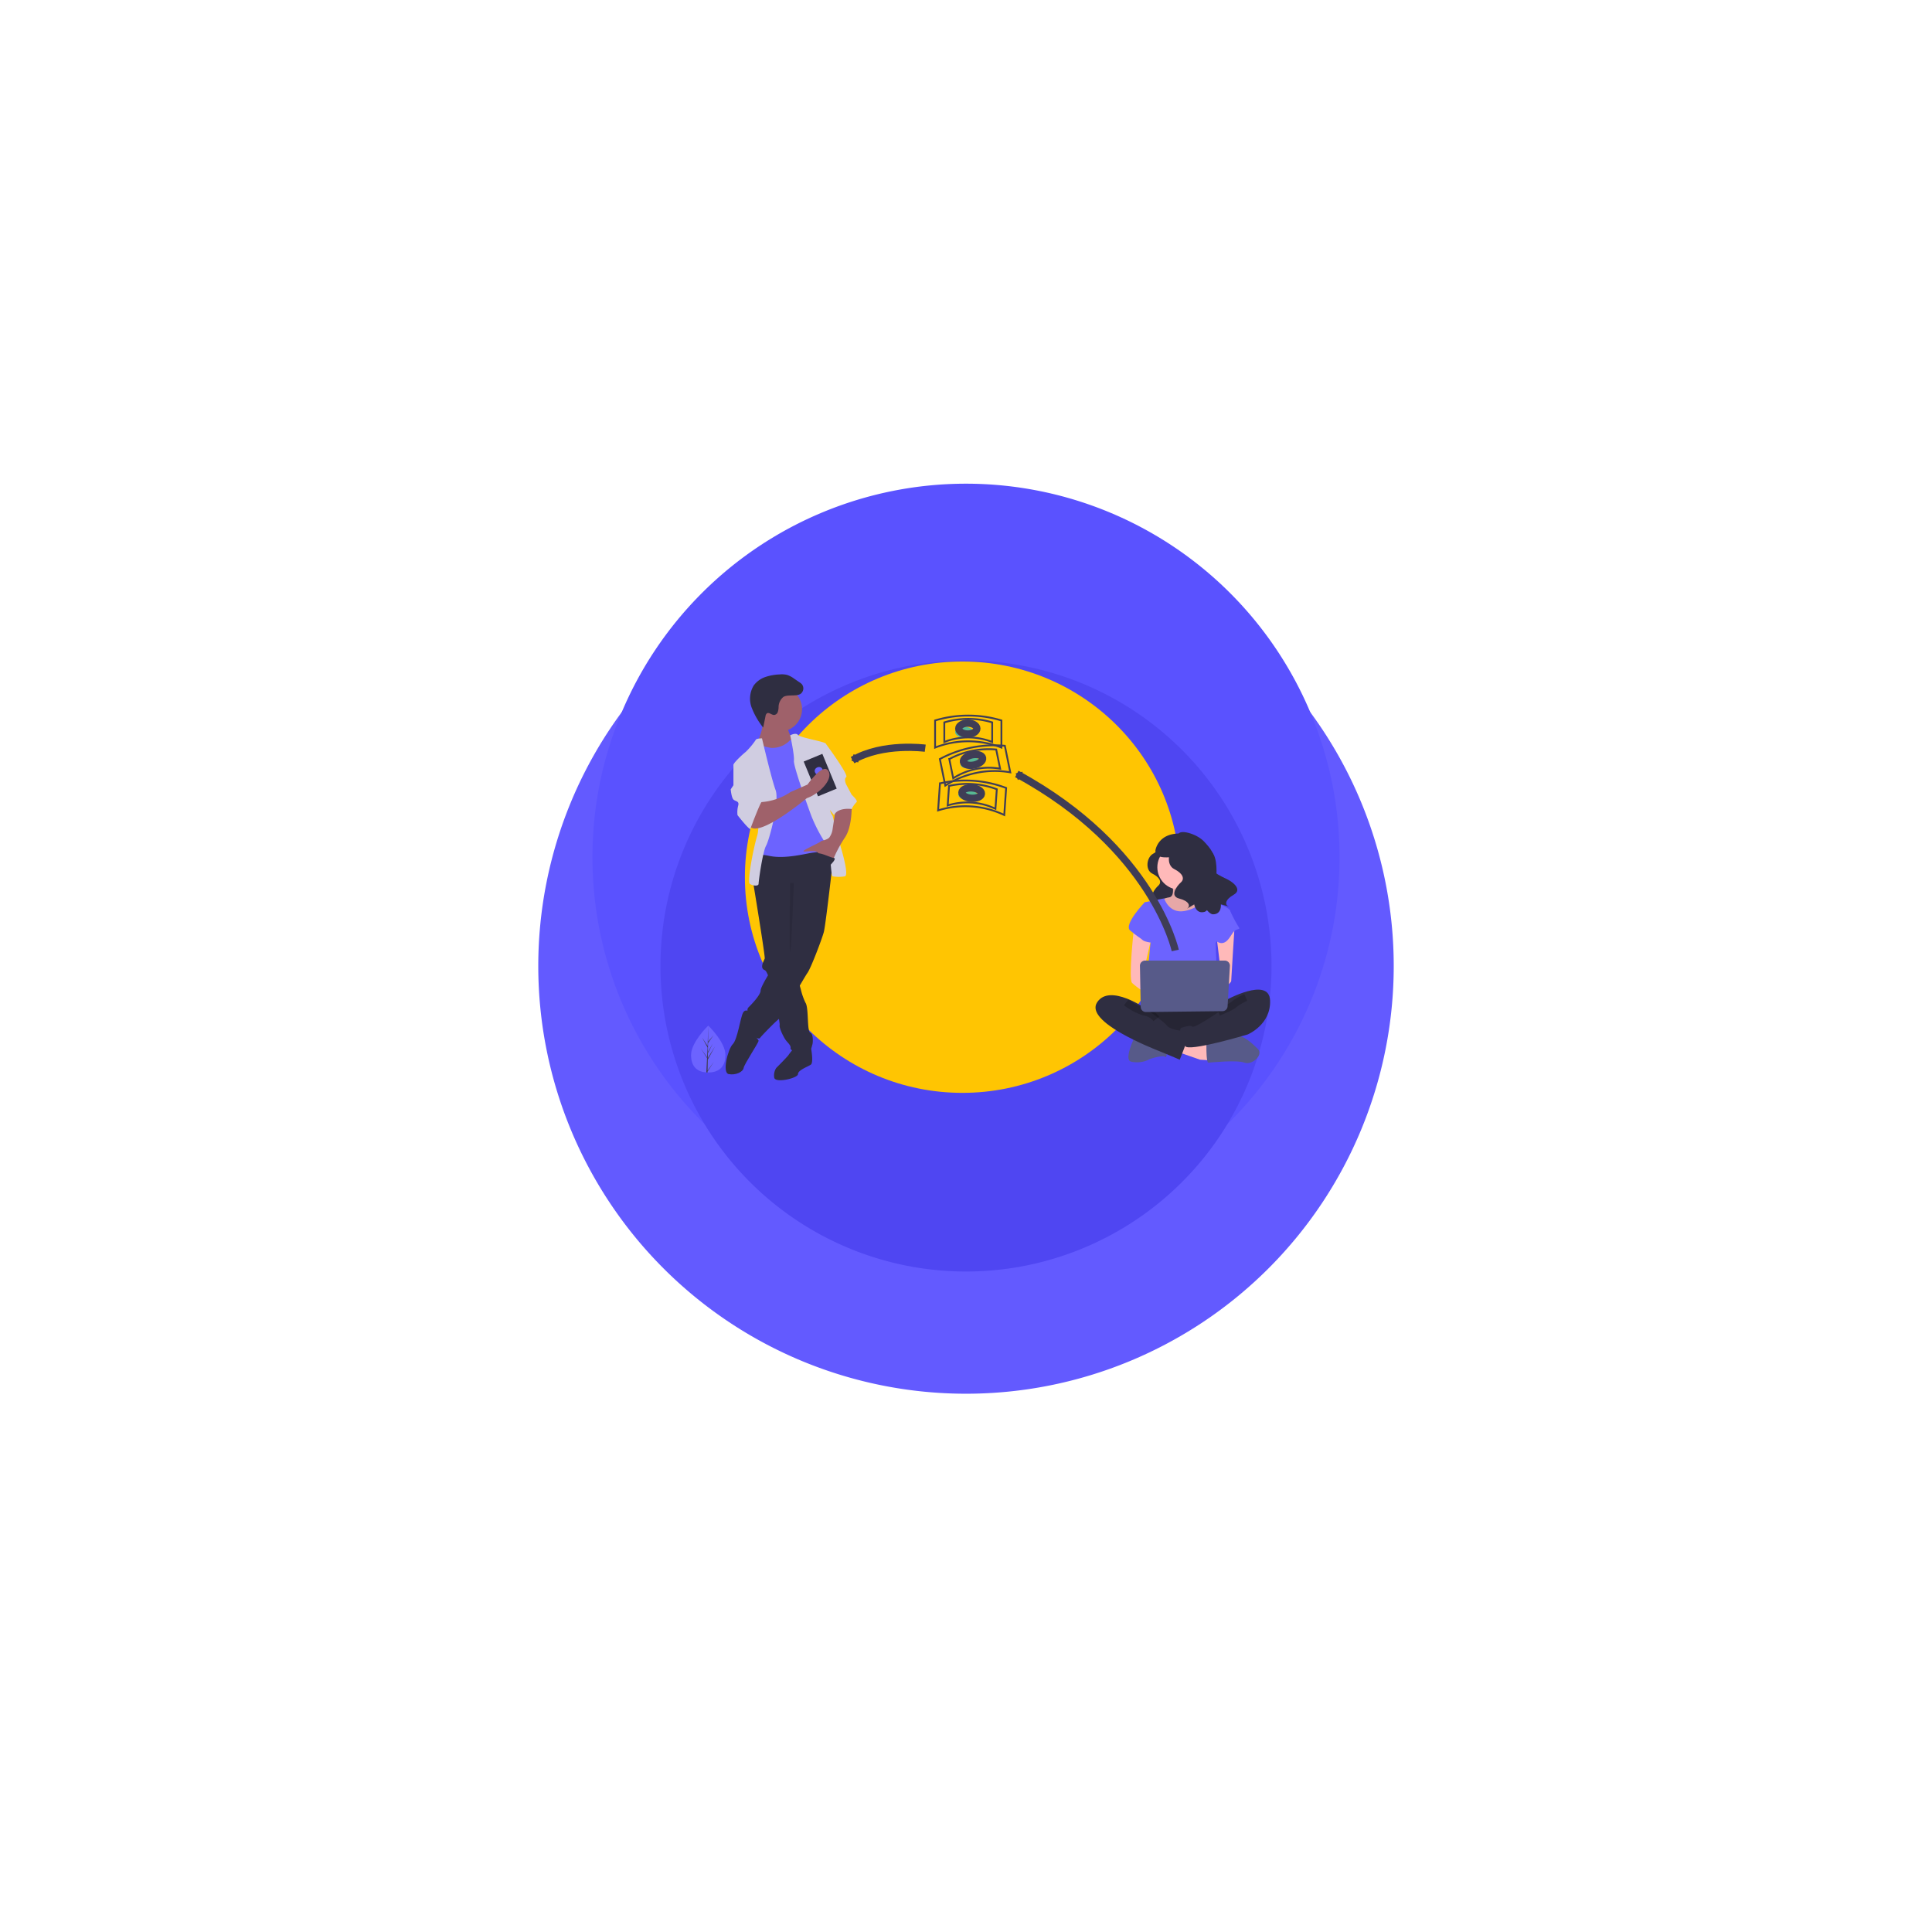 <svg xmlns="http://www.w3.org/2000/svg" xmlns:xlink="http://www.w3.org/1999/xlink" width="533" height="533" viewBox="0 0 533 533">
  <defs>
    <filter id="Tracé_1006" x="0" y="0" width="533" height="533" filterUnits="userSpaceOnUse">
      <feOffset dy="30" input="SourceAlpha"/>
      <feGaussianBlur stdDeviation="49.5" result="blur"/>
      <feFlood flood-color="#4f46f2"/>
      <feComposite operator="in" in2="blur"/>
      <feComposite in="SourceGraphic"/>
    </filter>
    <filter id="Tracé_20" x="33.712" y="33.712" width="465.577" height="465.577" filterUnits="userSpaceOnUse">
      <feOffset dy="30" input="SourceAlpha"/>
      <feGaussianBlur stdDeviation="49.5" result="blur-2"/>
      <feFlood flood-color="#4f46f2"/>
      <feComposite operator="in" in2="blur-2"/>
      <feComposite in="SourceGraphic"/>
    </filter>
    <filter id="Ellipse_100" x="166.5" y="143.5" width="198" height="197" filterUnits="userSpaceOnUse">
      <feOffset dy="3" input="SourceAlpha"/>
      <feGaussianBlur stdDeviation="13" result="blur-3"/>
      <feFlood flood-color="#ffc400" flood-opacity="0.533"/>
      <feComposite operator="in" in2="blur-3"/>
      <feComposite in="SourceGraphic"/>
    </filter>
  </defs>
  <g id="Groupe_106" data-name="Groupe 106" transform="translate(78.5 -224.5)">
    <g id="icn_add" transform="translate(70 343)">
      <g transform="matrix(1, 0, 0, 1, -148.5, -118.5)" filter="url(#Tracé_1006)">
        <path id="Tracé_1006-2" data-name="Tracé 1006" d="M118,0A118,118,0,1,1,0,118,118,118,0,0,1,118,0Z" transform="translate(148.5 118.5)" fill="#635aff"/>
      </g>
      <path id="Tracé_1005" data-name="Tracé 1005" d="M103.059,0A103.059,103.059,0,1,1,0,103.059,103.059,103.059,0,0,1,103.059,0Z" transform="translate(14.941 14.941)" fill="#5a52ff"/>
      <g transform="matrix(1, 0, 0, 1, -148.5, -118.5)" filter="url(#Tracé_20)">
        <path id="Tracé_20-2" data-name="Tracé 20" d="M84.288,0A84.288,84.288,0,1,1,0,84.288,84.288,84.288,0,0,1,84.288,0Z" transform="translate(182.21 152.21)" fill="#4f46f2"/>
      </g>
      <g id="Groupe_12" data-name="Groupe 12" transform="translate(75.856 75.856)">
        <path id="Tracé_18" data-name="Tracé 18" d="M83.618,39.974,43.1.677a2.2,2.2,0,0,0-3.13,0L.677,41.191a2.2,2.2,0,0,0,0,3.13l40.514,39.3a2.59,2.59,0,0,0,1.565.7,1.888,1.888,0,0,0,1.565-.7L83.618,43.1a2.59,2.59,0,0,0,.7-1.565A1.7,1.7,0,0,0,83.618,39.974ZM42.756,79.1,5.2,42.756,41.539,5.2,79.1,41.539Z" transform="translate(-0.025 -0.025)" fill="#4f46f2"/>
        <path id="Tracé_19" data-name="Tracé 19" d="M27.84,16.087V26.84H17.087A2.114,2.114,0,0,0,15,28.926a2.244,2.244,0,0,0,2.087,2.087H27.84V41.592a2.114,2.114,0,0,0,2.087,2.087,2.244,2.244,0,0,0,2.087-2.087V31.013H42.592a2.114,2.114,0,0,0,2.087-2.087,1.967,1.967,0,0,0-1.913-2.087H32.187V16.087A2.114,2.114,0,0,0,30.1,14,2.416,2.416,0,0,0,27.84,16.087Z" transform="translate(12.109 11.371)" fill="#4f46f2"/>
      </g>
    </g>
    <g id="undraw_transfer_money_rywa" transform="translate(110.742 396.707)">
      <g transform="matrix(1, 0, 0, 1, -189.24, -172.21)" filter="url(#Ellipse_100)">
        <ellipse id="Ellipse_100-2" data-name="Ellipse 100" cx="60" cy="59.5" rx="60" ry="59.5" transform="translate(205.5 179.5)" fill="#ffc502" opacity="0.999"/>
      </g>
      <path id="Tracé_1082" data-name="Tracé 1082" d="M853.773,435.944s.31,1.034-1.448,1.964-2.275,4.446-.207,5.48,2.688,2.378,1.654,3.309-2.895,3.412-.414,4.032,2.792,1.861,2.068,2.378,1.654-.931,1.654-.931.414,2.481,2.585,1.861,8.271-12.407,5.17-14.061S853.773,435.944,853.773,435.944Z" transform="translate(-723.454 -374.581)" fill="#2f2e41"/>
      <path id="Tracé_1083" data-name="Tracé 1083" d="M871.918,490.845s1.072,3.754-.8,4.022a7.326,7.326,0,0,0-3.217,1.341l3.486,4.558h6.435l4.022-4.022s-5.362-4.022-4.29-6.435S871.918,490.845,871.918,490.845Z" transform="translate(-737.851 -419.498)" fill="#ffb9b9"/>
      <path id="Tracé_1084" data-name="Tracé 1084" d="M871.918,490.845s1.072,3.754-.8,4.022a7.326,7.326,0,0,0-3.217,1.341l3.486,4.558h6.435l4.022-4.022s-5.362-4.022-4.29-6.435S871.918,490.845,871.918,490.845Z" transform="translate(-737.851 -419.498)" opacity="0.1"/>
      <path id="Tracé_1085" data-name="Tracé 1085" d="M852.787,719.862l6.167,2.145,4.29.268-.268-3.754-8.848-2.617Z" transform="translate(-717.111 -601.861)" fill="#ffb9b9"/>
      <path id="Tracé_1086" data-name="Tracé 1086" d="M953,768.056s0,3.754.536,3.754,7.776-.8,9.921,0,5.363-2.145,3.754-3.754-4.233-4.022-5.87-3.486S953,766.448,953,766.448Z" transform="translate(-809.418 -650.86)" fill="#575a89"/>
      <path id="Tracé_1087" data-name="Tracé 1087" d="M819.568,764.974s-3.217,6.435-1.073,6.971a7.438,7.438,0,0,0,4.826-.536c.268-.268,4.022-1.341,4.558-.8s.536-2.145.536-2.145Z" transform="translate(-695.69 -651.263)" fill="#575a89"/>
      <path id="Tracé_1088" data-name="Tracé 1088" d="M831.607,709.359s-5.094,6.971-1.341,8.848,21.718,1.877,23.059,0,1.877-7.776,0-8.312S831.607,709.359,831.607,709.359Z" transform="translate(-705.048 -604.496)" fill="#2f2e41"/>
      <path id="Tracé_1089" data-name="Tracé 1089" d="M831.607,709.359s-5.094,6.971-1.341,8.848,21.718,1.877,23.059,0,1.877-7.776,0-8.312S831.607,709.359,831.607,709.359Z" transform="translate(-705.048 -604.496)" opacity="0.2"/>
      <circle id="Ellipse_103" data-name="Ellipse 103" cx="6.167" cy="6.167" r="6.167" transform="translate(130.045 60.89)" fill="#ffb9b9"/>
      <path id="Tracé_1090" data-name="Tracé 1090" d="M845.987,526.734l5.362-1.072s1.341,4.29,5.631,3.486,5.362-3.486,5.362-3.486S865.56,527,865.828,527s3.754,1.341,3.754,2.145S865.56,538,865.56,538l.536,14.479-19.841-.536,1.341-14.211Z" transform="translate(-719.428 -450.024)" fill="#6c63ff"/>
      <path id="Tracé_1091" data-name="Tracé 1091" d="M822.666,576.22s-1.609,14.211-.536,15.283,5.362,4.022,5.362,4.022v-3.218l-2.145-4.022,2.145-9.384Z" transform="translate(-699.056 -492.54)" fill="#ffb9b9"/>
      <path id="Tracé_1092" data-name="Tracé 1092" d="M972.825,573.692s-.938,14.613-.938,15.149-2.413,2.413-3.217,2.413-1.341-1.341-1.341-1.341l1.877-2.145-1.341-10.993Z" transform="translate(-821.464 -490.414)" fill="#ffb9b9"/>
      <path id="Tracé_1093" data-name="Tracé 1093" d="M919.971,686.871s12.066-6.7,12.334,0-6.167,9.384-6.167,9.384-16.624,4.985-17.294,3.163-2.011-4.771-.938-5.04,2.413-.8,2.949-.268,7.239-4.022,7.239-4.022Z" transform="translate(-771.157 -583.081)" fill="#2f2e41"/>
      <path id="Tracé_1094" data-name="Tracé 1094" d="M981.577,697.562a15.247,15.247,0,0,0-3.218,1.877c-.8.8-4.29,2.145-4.29,2.145" transform="translate(-827.133 -594.576)" fill="none" stroke="#000" stroke-miterlimit="10" stroke-width="2" opacity="0.2"/>
      <path id="Tracé_1095" data-name="Tracé 1095" d="M824.389,532.939l-1.609-.536s-5.9,6.167-4.022,7.776,2.949,2.145,3.486,2.681,3.218.8,3.218.8Z" transform="translate(-696.221 -455.693)" fill="#6c63ff"/>
      <path id="Tracé_1096" data-name="Tracé 1096" d="M959.285,544.2l2.413.536a39.374,39.374,0,0,0,2.413,4.558c.536.536-.8.268-1.609,1.341s-1.609,2.949-3.218,2.949-3.754-2.681-3.754-2.681Z" transform="translate(-811.544 -465.613)" fill="#6c63ff"/>
      <path id="Tracé_1097" data-name="Tracé 1097" d="M774.78,697.41s-10.189-7.239-13.674-1.877,15.015,12.6,17.7,13.674,5.094,2.145,5.094,2.145,2.413-5.9,2.413-6.971-1.877-1.073-2.413-1.073-2.949-.536-3.486-1.341S774.78,697.41,774.78,697.41Z" transform="translate(-647.684 -591.206)" fill="#2f2e41"/>
      <path id="Tracé_1098" data-name="Tracé 1098" d="M813.966,705.988a15.516,15.516,0,0,0,5.094,2.681,4.984,4.984,0,0,1,3.218,1.877" transform="translate(-692.501 -601.662)" fill="none" stroke="#000" stroke-miterlimit="10" stroke-width="2" opacity="0.2"/>
      <path id="Tracé_1099" data-name="Tracé 1099" d="M837.731,634.968l.214,11.352a1.421,1.421,0,0,0,1.437,1.394l21.126-.237a1.421,1.421,0,0,0,1.4-1.339l.641-11.115a1.421,1.421,0,0,0-1.419-1.5H839.151a1.421,1.421,0,0,0-1.421,1.448Z" transform="translate(-712.485 -540.723)" fill="#575a89"/>
      <path id="Tracé_1100" data-name="Tracé 1100" d="M891.173,423.04s.344,1.145-1.6,2.176-2.52,4.925-.229,6.071,2.978,2.634,1.833,3.665-3.207,3.78-.458,4.467,3.093,2.062,2.291,2.634,1.833-1.031,1.833-1.031.458,2.749,2.863,2.062,4.805-13.18,2.124-16.4C897.333,423.7,891.173,423.04,891.173,423.04Z" transform="translate(-754.632 -363.729)" fill="#2f2e41"/>
      <path id="Tracé_1101" data-name="Tracé 1101" d="M904.13,411.494c0-1.678,5.021-.472,7.173,1.871,1.491,1.622,3.754,4.063,1.857,5.784s3.252,3.976,4.633,4.66,4.107,2.775,1.646,4.178-2.422,2.819-1.5,3.154-2.043-.5-2.043-.5.3,2.771-2.2,2.757-9.678-13.761-7.964-17.582C907.329,412.265,904.13,411.494,904.13,411.494Z" transform="translate(-768.32 -353.363)" fill="#2f2e41"/>
      <path id="Tracé_1102" data-name="Tracé 1102" d="M871.919,413.2c-6.714-.4-7.387,4.649-7.387,4.649.046,2.924,4.691,1.5,5.98,1.935,1.556-1.12,4.556-3.238,6.7-4.749A10.146,10.146,0,0,0,871.919,413.2Z" transform="translate(-735.022 -355.433)" fill="#2f2e41"/>
      <path id="Tracé_1103" data-name="Tracé 1103" d="M667.885,358.618s-6.022-28.224-43.715-48.7" transform="translate(-532.901 -268.607)" fill="none" stroke="#3f3d56" stroke-miterlimit="10" stroke-width="2"/>
      <path id="Tracé_1104" data-name="Tracé 1104" d="M573.617,254.891l.075.309-1.525.37.48,1.494-.3.1-.585-1.819Z" transform="translate(-480.795 -214.193)" fill="#3f3d56"/>
      <path id="Tracé_1105" data-name="Tracé 1105" d="M68.8,754.341c0,3.575-2.125,4.823-4.746,4.823l-.182,0c-.121,0-.242-.008-.361-.017-2.366-.167-4.2-1.48-4.2-4.8,0-3.44,4.4-7.782,4.727-8.1h0l.019-.019S68.8,750.767,68.8,754.341Z" transform="translate(-57.905 -635.492)" fill="#6c63ff"/>
      <path id="Tracé_1106" data-name="Tracé 1106" d="M77.969,758.617l1.736-2.426-1.74,2.692,0,.279c-.121,0-.242-.008-.361-.017l.187-3.576v-.028l0-.005.018-.338-1.745-2.7,1.75,2.445,0,.072.141-2.7-1.494-2.789,1.512,2.314.147-5.6v0l-.025,4.418,1.487-1.751-1.493,2.132-.039,2.419,1.388-2.322-1.394,2.678-.022,1.345,2.016-3.232-2.023,3.7Z" transform="translate(-71.994 -635.492)" fill="#3f3d56"/>
      <path id="Tracé_1107" data-name="Tracé 1107" d="M212.557,787.463l1.015-.754s.672,3.754-.078,4.317-3.562,1.5-3.562,2.625-6.375,2.625-6.562.937a3.718,3.718,0,0,1,.562-2.625s3-3,3.375-3.562,1.312-1.687,1.312-1.687Z" transform="translate(-179.023 -669.54)" fill="#2f2e41"/>
      <path id="Tracé_1108" data-name="Tracé 1108" d="M167,487.113s.028.165.077.467c.045.268.107.647.182,1.114.787,4.805,3.084,18.951,2.929,19.418-.187.563-1.5,2.625,0,3.187a1.163,1.163,0,0,1,.467.508,10.9,10.9,0,0,1,.793,1.871,82.213,82.213,0,0,1,2.4,9.624c.242,1.264.407,2.28.456,2.812a1.531,1.531,0,0,1,.006.371c-.187.75,1.125,3.375,1.687,4.125s1.5,1.5,1.312,2.25,4.687,2.812,5.25,1.5a23.916,23.916,0,0,0,.75-2.437c.187-.375.375-3-.562-3.375s-.375-6.937-1.312-8.25a18.016,18.016,0,0,1-1.292-3.7c-.2-.7-.4-1.44-.591-2.184-.791-3.051-1.492-6.12-1.492-6.12l.188-21.936-10.312-1.312-.264.583-.527,1.157Z" transform="translate(-148.462 -415.874)" fill="#2f2e41"/>
      <path id="Tracé_1109" data-name="Tracé 1109" d="M126.348,720.755s-1.5-1.5-2.25,0-1.5,7.312-2.812,8.625-3,7.875-1.125,8.25,3.937-.563,4.125-1.687,4.125-6.937,4.125-7.5-2.625-2.625-2.625-2.625Z" transform="translate(-108.376 -613.518)" fill="#2f2e41"/>
      <path id="Tracé_1110" data-name="Tracé 1110" d="M179.315,430.476s-2.437,21.936-3,24-3.562,9.937-4.5,11.249-6.937,12-7.687,12.562-2.25,2.062-2.25,2.062-2.812,2.812-3.187,3.375-3.562-1.125-3.75-2.25a11.56,11.56,0,0,1,.375-3.75c.188-.75-.375-1.875.188-2.437s3.375-3.375,3.375-4.687,4.875-9,6.75-10.687a5.593,5.593,0,0,0,1.5-4.5V443.976l-10.312-3.187s.562-9,1.875-9S177.253,428.789,179.315,430.476Z" transform="translate(-138.282 -369.55)" fill="#2f2e41"/>
      <circle id="Ellipse_104" data-name="Ellipse 104" cx="6.187" cy="6.187" r="6.187" transform="translate(19.659 17.241)" fill="#9f616a"/>
      <path id="Tracé_1111" data-name="Tracé 1111" d="M182.317,211.273s.75,2.812,1.687,3.562-2.437,3.937-2.437,3.937l-6.375.375-1.125-3.562s2.062-4.125,1.5-6.75S182.317,211.273,182.317,211.273Z" transform="translate(-154.408 -182.97)" fill="#9f616a"/>
      <path id="Tracé_1112" data-name="Tracé 1112" d="M179,248.18s-1.687.188-2.062.75a6.719,6.719,0,0,1-5.062,1.875c-2.062-.375-3.375-.937-3.75-.75S167,254.179,167,254.179l2.062,6-.375,16.5-.562,4.5s-1.125-1.5,3.375-.562,10.312-.75,12.187-.937,5.062-.75,5.25-1.875a29.66,29.66,0,0,0-.562-5.25l-3-12.562-1.875-6.75Z" transform="translate(-148.462 -216.689)" fill="#6c63ff"/>
      <path id="Tracé_1113" data-name="Tracé 1113" d="M231.271,240.734s1.586-.841,2.148-.091,7.687,1.875,7.687,2.437,1.5,15.749,1.125,17.062a3.821,3.821,0,0,0,.75,2.812l1.312,5.625s3.562,10.687,2.062,11.062a9.762,9.762,0,0,1-3.375,0c-.562,0-.375-7.125-1.875-9a42.18,42.18,0,0,1-3.937-7.5c-.375-.937-5.062-13.874-4.875-15.374S231.271,240.734,231.271,240.734Z" transform="translate(-202.511 -210.089)" fill="#d0cde1"/>
      <path id="Tracé_1114" data-name="Tracé 1114" d="M140.7,248.18s-1.5,0-1.687.375a20.521,20.521,0,0,1-2.812,3.375c-.75.562-3.375,3-3.375,3.562s5.437,4.687,5.437,4.687,2.25,11.062,1.125,14.812-2.812,12.749-2.062,13.312,2.437.75,2.437,0,1.125-8.812,2.062-10.5,3.75-12.374,2.625-15.374S140.7,248.18,140.7,248.18Z" transform="translate(-119.724 -216.689)" fill="#d0cde1"/>
      <path id="Tracé_1115" data-name="Tracé 1115" d="M267.514,364.847s.188,5.812-1.875,8.812a35.63,35.63,0,0,0-3.375,6.375s-3.375-.937-3.937-2.062-4.125-.187-4.125-.562,4.312-2.25,4.687-2.625,1.687-.375,2.437-1.125a4.962,4.962,0,0,0,.937-2.437l.75-4.875Z" transform="translate(-221.794 -314.795)" fill="#9f616a"/>
      <path id="Tracé_1116" data-name="Tracé 1116" d="M174.129,142.946a3.565,3.565,0,0,0,1.388-.318,1.858,1.858,0,0,0,.475-2.751,3.555,3.555,0,0,0-.659-.53l-1.425-.97a6.97,6.97,0,0,0-2.011-1.067,6.276,6.276,0,0,0-2.056-.121,13.889,13.889,0,0,0-3.937.716,6.589,6.589,0,0,0-3.19,2.334,7.013,7.013,0,0,0-.559,6.116,20.746,20.746,0,0,0,3.171,5.49l.645-3.149a1.163,1.163,0,0,1,.365-.754c.58-.413,1.289.435,2,.429a1.2,1.2,0,0,0,1.014-.8,4.575,4.575,0,0,0,.225-1.347,3.689,3.689,0,0,1,1.336-2.839C171.764,142.887,173.172,143.033,174.129,142.946Z" transform="translate(-144.022 -123.332)" fill="#2f2e41"/>
      <path id="Tracé_1117" data-name="Tracé 1117" d="M231.35,498.66s-.633,18.316-1.008,18.879,0-18.936,0-18.936Z" transform="translate(-201.589 -427.271)" opacity="0.1"/>
      <path id="Tracé_1118" data-name="Tracé 1118" d="M283.664,257.607h1.5s6.375,8.624,5.625,9.187,0,2.062,0,2.062l1.5,2.812s1.875,1.687,1.312,2.062a6.851,6.851,0,0,0-1.312,1.875s-3.75-.562-4.875,1.687l-2.432-3.07Z" transform="translate(-246.568 -224.617)" fill="#d0cde1"/>
      <rect id="Rectangle_190" data-name="Rectangle 190" width="5.568" height="10.377" transform="translate(32.479 37.89) rotate(-22.438)" fill="#2f2e41"/>
      <ellipse id="Ellipse_105" data-name="Ellipse 105" cx="1.114" cy="1.023" rx="1.114" ry="1.023" transform="translate(35.212 39.924) rotate(-22.438)" fill="#6c63ff"/>
      <path id="Tracé_1119" data-name="Tracé 1119" d="M173.623,309.278s-13.5,11.249-15.749,7.687,2.437-6.562,2.437-6.562a16.514,16.514,0,0,0,8.812-2.812l4.687-2.062s4.279-6.109,5.737-3.783S177.059,308.121,173.623,309.278Z" transform="translate(-140.278 -261.288)" fill="#9f616a"/>
      <path id="Tracé_1120" data-name="Tracé 1120" d="M130.919,289.426l-2.062.75V295.8l-.75,1.125s.188,2.25.75,2.812,1.687.375,1.312,1.687a7.106,7.106,0,0,0-.187,2.625s3.375,4.312,3.562,3.75,2.812-7.5,3.187-7.5-3.75-10.874-3.75-10.874Z" transform="translate(-115.76 -251.373)" fill="#d0cde1"/>
      <path id="Tracé_1121" data-name="Tracé 1121" d="M279.684,450.724s1.939-1.875.969-1.969-4.344-1.969-4.907-1.031S279.684,450.724,279.684,450.724Z" transform="translate(-239.87 -384.266)" fill="#2f2e41"/>
      <ellipse id="Ellipse_106" data-name="Ellipse 106" cx="2.5" cy="1.5" rx="2.5" ry="1.5" transform="translate(74.258 28.293)" fill="#57b894"/>
      <path id="Tracé_1122" data-name="Tracé 1122" d="M500.8,217.5a25.086,25.086,0,0,0-18.3,0v-7.478a31.666,31.666,0,0,1,18.3,0Z" transform="translate(-413.77 -183.468)" fill="none" stroke="#3f3d56" stroke-miterlimit="10" stroke-width="0.5"/>
      <path id="Tracé_1123" data-name="Tracé 1123" d="M511.705,220.765a18.105,18.105,0,0,0-13.205,0v-5.4a22.855,22.855,0,0,1,13.205,0Z" transform="translate(-427.225 -188.278)" fill="none" stroke="#3f3d56" stroke-miterlimit="10" stroke-width="0.5"/>
      <ellipse id="Ellipse_107" data-name="Ellipse 107" cx="2.5" cy="1.5" rx="2.5" ry="1.5" transform="translate(75.258 27.293)" fill="none" stroke="#3f3d56" stroke-miterlimit="10" stroke-width="2"/>
      <ellipse id="Ellipse_108" data-name="Ellipse 108" cx="2.705" cy="1.432" rx="2.705" ry="1.432" transform="matrix(0.98, -0.2, 0.2, 0.98, 75.45, 37.395)" fill="#57b894"/>
      <path id="Tracé_1124" data-name="Tracé 1124" d="M510.232,267.673a25.086,25.086,0,0,0-17.927,3.659l-1.5-7.326a31.666,31.666,0,0,1,17.927-3.659Z" transform="translate(-420.759 -226.808)" fill="none" stroke="#3f3d56" stroke-miterlimit="10" stroke-width="0.5"/>
      <path id="Tracé_1125" data-name="Tracé 1125" d="M521.177,272.321a18.105,18.105,0,0,0-12.938,2.641l-1.079-5.288a22.854,22.854,0,0,1,12.938-2.641Z" transform="translate(-434.506 -232.462)" fill="none" stroke="#3f3d56" stroke-miterlimit="10" stroke-width="0.5"/>
      <ellipse id="Ellipse_109" data-name="Ellipse 109" cx="2.705" cy="1.432" rx="2.705" ry="1.432" transform="matrix(0.98, -0.2, 0.2, 0.98, 76.258, 36.58)" fill="none" stroke="#3f3d56" stroke-miterlimit="10" stroke-width="2"/>
      <ellipse id="Ellipse_110" data-name="Ellipse 110" cx="1.432" cy="2.705" rx="1.432" ry="2.705" transform="translate(75.029 48.397) rotate(-86.019)" fill="#57b894"/>
      <path id="Tracé_1126" data-name="Tracé 1126" d="M505.965,330.778a25.086,25.086,0,0,0-18.252-1.27l.519-7.459a31.666,31.666,0,0,1,18.252,1.27Z" transform="translate(-418.154 -278.143)" fill="none" stroke="#3f3d56" stroke-miterlimit="10" stroke-width="0.5"/>
      <path id="Tracé_1127" data-name="Tracé 1127" d="M517.522,333.969a18.106,18.106,0,0,0-13.173-.917l.375-5.384a22.855,22.855,0,0,1,13.173.917Z" transform="translate(-432.143 -283.053)" fill="none" stroke="#3f3d56" stroke-miterlimit="10" stroke-width="0.5"/>
      <ellipse id="Ellipse_111" data-name="Ellipse 111" cx="1.432" cy="2.705" rx="1.432" ry="2.705" transform="translate(76.025 47.828) rotate(-86.019)" fill="none" stroke="#3f3d56" stroke-miterlimit="10" stroke-width="2"/>
      <path id="Tracé_1128" data-name="Tracé 1128" d="M359.483,263.93s-11.693-1.6-20.043,3.294" transform="translate(-293.471 -229.723)" fill="none" stroke="#3f3d56" stroke-miterlimit="10" stroke-width="2"/>
      <path id="Tracé_1129" data-name="Tracé 1129" d="M287.655,224.459l.3.1-.475,1.5,1.526.364-.074.31-1.859-.444Z" transform="translate(-241.404 -188.603)" fill="#3f3d56"/>
    </g>
  </g>
</svg>
